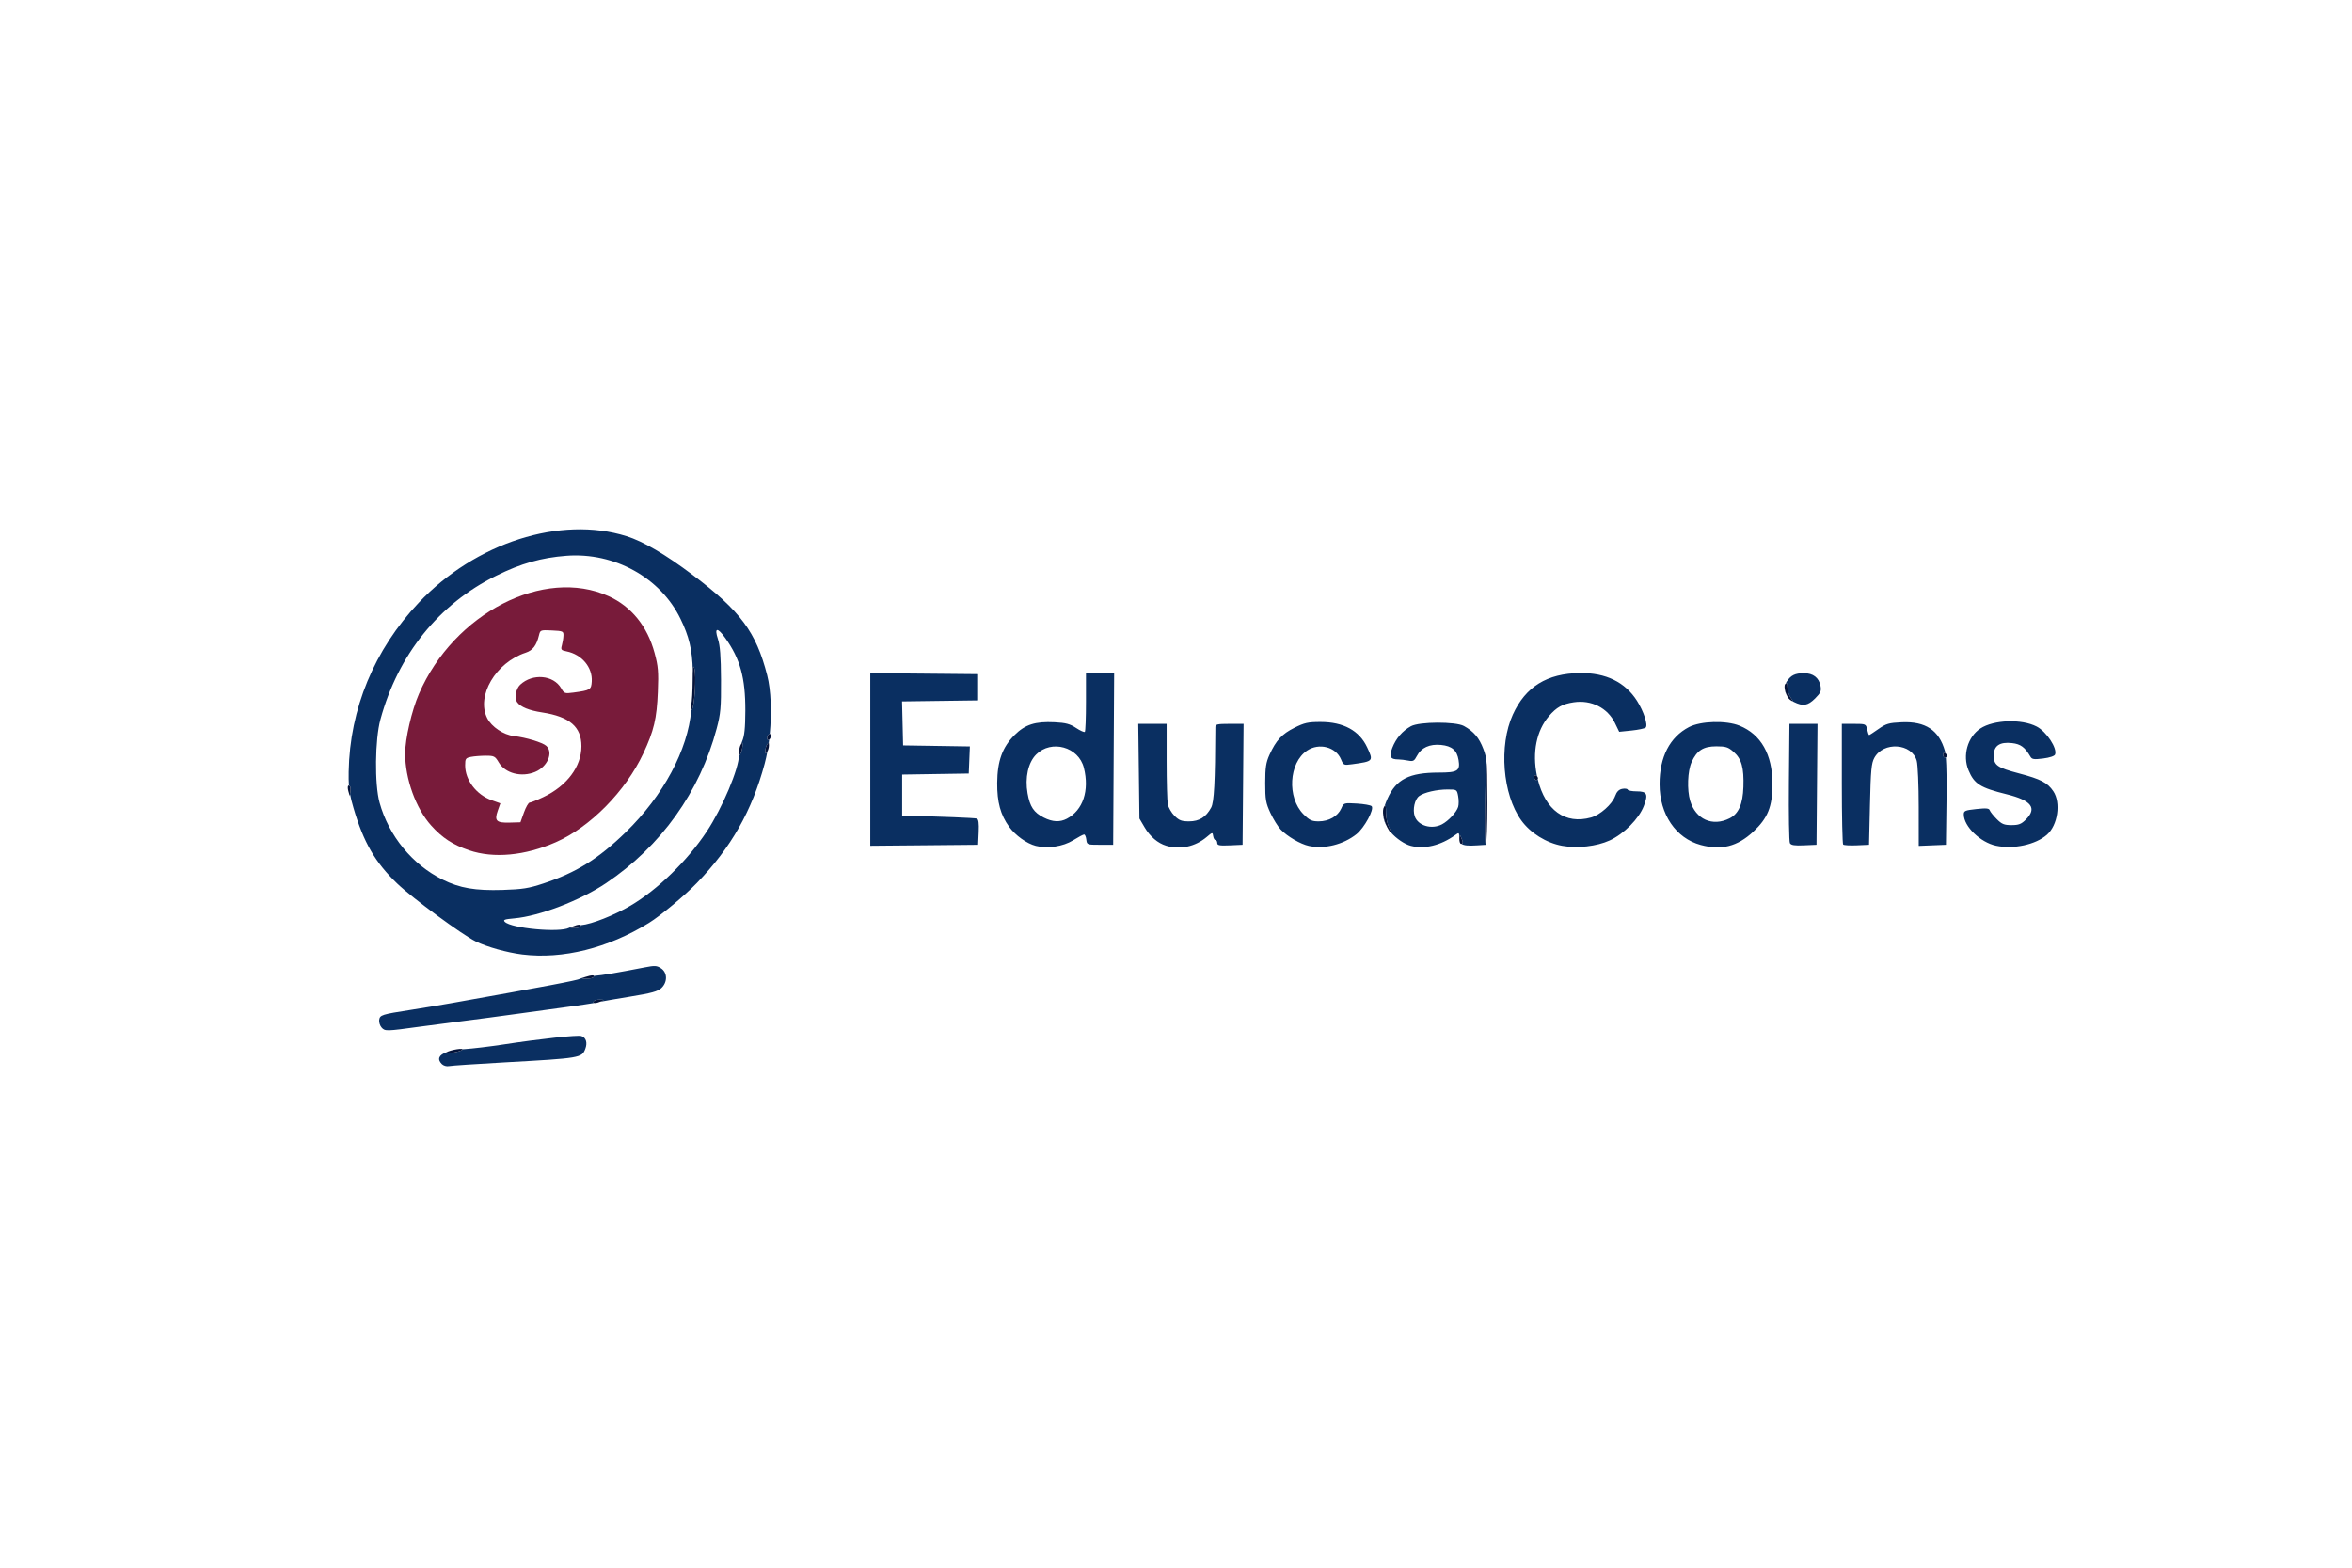 <svg xmlns="http://www.w3.org/2000/svg" width="1254" height="836" viewBox="0 0 1254 836">
<g>
<path d="M 278.50 508.99 C270.39,507.99 259.62,504.98 253.66,502.04 C246.38,498.46 219.99,479.01 211.86,471.25 C200.08,459.99 193.83,449.21 188.47,430.86 C187.61,427.93 187.02,425.63 186.62,423.46 L 186.81 422.16 C187.00,420.88 186.90,419.57 186.58,419.25 C186.37,419.04 186.19,418.92 186.03,418.89 C185.88,416.77 185.85,414.45 185.90,411.50 C186.47,378.05 199.57,346.44 223.22,321.44 C253.59,289.37 298.81,274.87 334.00,285.92 C342.98,288.74 354.73,295.62 369.23,306.54 C394.74,325.77 403.12,337.04 409.02,360.06 C411.08,368.06 411.50,380.06 410.41,391.38 C410.29,391.37 410.15,391.41 410.00,391.50 C409.45,391.84 409.00,392.79 409.00,393.62 C409.00,394.44 409.45,394.84 410.00,394.50 C410.03,394.48 410.06,394.46 410.08,394.44 C410.01,395.04 409.93,395.64 409.85,396.24 C409.72,396.00 409.47,396.27 409.00,397.00 C408.47,397.83 408.03,399.40 408.03,400.50 C408.03,402.16 408.20,402.24 409.00,401.00 C409.04,400.93 409.09,400.86 409.13,400.78 C408.71,403.06 408.23,405.24 407.68,407.29 C400.89,432.47 389.83,451.93 371.58,470.84 C365.10,477.56 352.14,488.35 346.00,492.14 C324.19,505.62 300.06,511.64 278.50,508.99 ZM 289.68 471.14 C307.26,465.32 318.99,458.02 333.62,443.79 C353.66,424.29 366.75,399.89 368.56,378.71 C368.64,378.67 368.74,378.60 368.84,378.50 C370.27,377.14 371.33,360.22 370.21,356.50 C369.74,354.91 369.48,355.20 369.37,357.97 C369.16,346.34 367.25,339.16 362.86,330.10 C352.21,308.09 327.62,294.45 302.05,296.38 C288.66,297.39 277.79,300.48 264.50,307.05 C233.90,322.18 212.27,349.05 202.83,383.66 C199.91,394.33 199.67,418.26 202.37,428.00 C207.29,445.76 219.80,461.04 236.00,469.08 C245.13,473.61 253.33,475.01 268.00,474.57 C278.60,474.24 281.90,473.72 289.68,471.14 ZM 552.24 451.08 C547.44,449.85 541.39,445.52 538.05,440.91 C533.44,434.54 531.59,427.77 531.67,417.50 C531.76,405.84 534.42,398.49 540.90,392.01 C546.56,386.35 551.92,384.63 562.28,385.15 C568.24,385.45 570.47,386.04 573.73,388.20 C575.96,389.68 578.06,390.61 578.39,390.28 C578.73,389.94 579.00,382.77 579.00,374.33 L 579.00 359.00 L 594.02 359.00 L 593.76 404.75 L 593.50 450.50 L 586.50 450.50 C579.61,450.50 579.50,450.46 579.18,447.75 C579.01,446.24 578.48,445.00 578.00,445.00 C577.52,445.00 574.90,446.39 572.17,448.09 C566.79,451.43 558.49,452.68 552.24,451.08 ZM 464.00 358.97 L 492.75 359.23 L 521.50 359.50 L 521.50 373.50 L 480.94 374.04 L 481.50 397.50 L 517.09 398.05 L 516.50 412.50 L 481.00 413.05 L 481.00 435.00 L 484.25 435.06 C500.74,435.39 519.75,436.15 520.80,436.52 C521.73,436.84 522.01,438.88 521.80,443.74 L 521.50 450.50 L 492.75 450.77 L 464.00 451.03 L 464.00 358.97 ZM 906.79 450.60 C893.49,447.02 884.82,434.22 884.82,418.16 C884.82,403.66 890.28,393.08 900.50,387.73 C906.77,384.46 920.30,384.08 927.45,386.98 C938.92,391.64 945.00,402.38 945.00,418.01 C945.00,430.18 942.54,436.29 934.73,443.56 C926.29,451.41 917.78,453.56 906.79,450.60 ZM 303.40 494.77 C303.76,494.58 304.37,494.37 305.10,494.18 C303.74,494.78 303.98,494.87 306.19,494.93 C307.67,494.97 309.16,494.55 309.50,494.00 C309.67,493.73 309.70,493.52 309.61,493.37 C309.68,493.36 309.75,493.36 309.82,493.35 C315.51,492.82 327.46,488.10 336.21,482.93 C350.68,474.37 366.42,459.06 376.75,443.50 C385.13,430.87 394.00,409.85 394.00,402.62 C394.00,402.24 394.03,401.79 394.09,401.30 C394.14,403.29 394.25,403.25 395.00,401.50 C395.47,400.40 395.88,398.60 395.91,397.50 C395.96,395.94 395.82,395.78 395.13,396.80 C395.30,396.29 395.48,395.81 395.67,395.37 C396.92,392.47 397.34,388.37 397.38,379.00 C397.44,361.54 394.64,351.37 386.70,340.25 C382.49,334.36 380.73,334.59 382.76,340.75 C383.92,344.26 384.35,349.94 384.42,362.50 C384.49,377.41 384.21,380.61 382.11,388.50 C373.15,422.28 352.43,451.25 323.12,470.96 C309.42,480.17 287.55,488.56 274.18,489.73 C268.95,490.19 268.08,490.51 269.18,491.60 C272.66,495.07 298.30,497.44 303.40,494.77 ZM 832.92 451.05 C824.38,449.49 815.94,444.23 811.05,437.42 C801.13,423.60 799.07,397.60 806.59,381.07 C813.34,366.22 824.81,359.12 842.39,358.91 C856.19,358.75 866.47,363.76 872.81,373.75 C876.38,379.38 878.74,386.66 877.42,387.98 C876.91,388.48 873.53,389.20 869.90,389.57 L 863.30 390.25 L 861.05 385.60 C857.12,377.49 848.44,373.11 839.08,374.51 C833.00,375.42 829.87,377.17 825.83,381.89 C819.22,389.61 816.86,401.21 819.41,413.53 C819.44,413.66 819.47,413.80 819.50,413.93 C819.35,413.76 819.18,413.61 819.00,413.50 C818.45,413.16 818.00,413.58 818.00,414.44 C818.00,415.30 818.45,416.00 819.00,416.00 C819.37,416.00 819.69,415.81 819.86,415.53 C823.96,432.13 834.51,439.76 848.32,435.93 C853.13,434.59 859.56,428.86 861.14,424.50 C861.98,422.17 863.12,421.02 864.92,420.67 C866.34,420.39 867.65,420.58 867.83,421.08 C868.02,421.59 870.17,422.00 872.61,422.00 C878.15,422.00 878.86,423.45 876.44,429.78 C873.84,436.59 865.81,444.71 858.24,448.17 C851.31,451.34 840.93,452.52 832.92,451.05 ZM 752.26 451.08 C748.90,450.23 744.43,447.14 741.62,443.93 C741.70,443.65 741.26,442.46 740.53,441.05 C739.69,439.43 738.99,435.94 738.97,433.30 C738.95,430.07 738.79,429.13 738.23,429.79 C738.62,428.55 739.15,427.22 739.83,425.72 C744.46,415.51 751.42,412.00 767.04,412.00 C777.18,412.00 778.60,411.10 777.66,405.30 C776.82,400.13 774.12,397.81 768.25,397.25 C762.22,396.67 757.70,398.74 755.44,403.13 C754.03,405.83 753.46,406.14 750.79,405.61 C749.12,405.27 746.79,404.99 745.62,404.98 C741.23,404.95 740.50,403.60 742.32,398.84 C744.25,393.80 747.73,389.75 752.28,387.26 C756.78,384.80 776.09,384.73 780.50,387.15 C785.74,390.03 788.66,393.49 790.88,399.41 C791.84,401.98 792.37,403.76 792.64,407.23 C792.62,407.11 792.60,407.07 792.58,407.09 C792.35,407.32 791.98,417.27 791.76,429.20 C791.54,441.13 791.73,450.67 792.18,450.39 C792.30,450.31 792.42,449.50 792.53,448.11 L 792.50 450.50 L 787.57 450.81 C783.01,451.10 780.49,450.94 779.19,449.99 C780.17,449.90 780.11,449.07 779.00,446.50 C778.24,444.73 778.13,444.81 778.07,447.25 C778.06,447.55 778.07,447.84 778.10,448.11 C778.03,447.73 778.00,447.32 778.00,446.86 C778.00,443.83 777.95,443.79 775.75,445.38 C768.14,450.85 759.54,452.94 752.26,451.08 ZM 621.79 451.01 C617.30,449.66 613.16,446.13 610.25,441.18 L 607.50 436.50 L 607.19 411.25 L 606.88 386.00 L 622.00 386.00 L 622.00 405.88 C622.00,416.81 622.29,427.18 622.64,428.94 C622.99,430.69 624.60,433.44 626.21,435.06 C628.65,437.49 629.98,438.00 633.94,438.00 C639.39,438.00 643.00,435.75 645.74,430.66 C647.33,427.72 647.87,417.29 647.99,387.75 C648.00,386.24 649.03,386.00 655.51,386.00 L 663.03 386.00 L 662.50 450.50 L 655.75 450.80 C650.20,451.04 649.00,450.82 649.00,449.55 C649.00,448.70 648.58,448.00 648.07,448.00 C647.56,448.00 647.00,447.03 646.82,445.85 C646.50,443.72 646.46,443.73 643.34,446.36 C637.24,451.50 629.19,453.24 621.79,451.01 ZM 982.71 450.37 C982.32,449.99 982.00,435.34 982.00,417.83 L 982.00 386.00 L 988.42 386.00 C994.74,386.00 994.85,386.05 995.50,389.00 C995.86,390.65 996.34,392.00 996.55,392.00 C996.77,392.00 999.01,390.54 1001.55,388.75 C1005.60,385.89 1007.07,385.47 1013.88,385.16 C1026.61,384.58 1033.83,389.37 1036.97,400.50 C1037.05,400.79 1037.13,401.18 1037.20,401.65 C1037.14,401.59 1037.07,401.54 1037.00,401.50 C1036.45,401.16 1036.00,401.58 1036.00,402.44 C1036.00,403.30 1036.45,404.00 1037.00,404.00 C1037.16,404.00 1037.32,403.96 1037.45,403.90 C1037.82,408.39 1037.94,416.43 1037.80,427.50 L 1037.50 450.50 L 1030.25 450.79 L 1023.00 451.09 L 1022.99 430.29 C1022.99,418.79 1022.52,407.80 1021.93,405.70 C1019.33,396.32 1004.16,395.30 999.32,404.17 C997.77,407.00 997.42,410.74 997.00,429.00 L 996.50 450.50 L 989.96 450.79 C986.36,450.95 983.10,450.76 982.71,450.37 ZM 1064.22 451.00 C1055.86,449.23 1047.06,440.71 1047.02,434.33 C1047.00,432.39 1047.70,432.08 1053.70,431.44 C1059.01,430.87 1060.50,431.01 1060.86,432.11 C1061.12,432.88 1062.78,434.96 1064.56,436.75 C1067.29,439.49 1068.53,440.00 1072.48,440.00 C1076.31,440.00 1077.68,439.47 1080.08,437.08 C1086.24,430.92 1083.16,426.84 1069.88,423.56 C1055.79,420.08 1052.60,418.08 1049.54,410.75 C1046.25,402.87 1049.06,392.96 1055.87,388.48 C1062.99,383.80 1077.85,383.28 1085.88,387.44 C1091.10,390.14 1096.96,399.05 1095.69,402.36 C1095.37,403.19 1092.84,404.04 1089.34,404.48 C1084.39,405.10 1083.38,404.95 1082.52,403.46 C1079.61,398.46 1077.34,396.79 1072.74,396.27 C1066.17,395.53 1063.00,397.68 1063.00,402.87 C1063.00,408.09 1064.75,409.33 1076.46,412.43 C1088.08,415.50 1091.66,417.36 1094.75,421.95 C1098.88,428.09 1097.14,440.05 1091.36,445.13 C1085.33,450.44 1073.58,452.98 1064.22,451.00 ZM 697.90 451.12 C693.40,450.17 686.35,446.07 682.81,442.34 C681.33,440.78 678.86,436.80 677.33,433.50 C674.88,428.19 674.56,426.34 674.57,417.50 C674.58,409.31 674.99,406.61 676.82,402.56 C680.31,394.85 683.47,391.42 690.15,388.09 C695.45,385.43 697.41,385.00 704.08,385.00 C716.25,385.00 724.71,389.59 728.89,398.48 C732.38,405.91 732.31,405.99 720.91,407.55 C716.46,408.16 716.28,408.08 714.99,404.97 C712.24,398.33 703.30,396.00 696.90,400.26 C687.15,406.74 686.11,425.34 694.99,434.23 C698.21,437.44 699.41,438.00 703.13,438.00 C708.49,437.99 713.28,435.25 715.10,431.14 C716.44,428.11 716.47,428.10 723.37,428.50 C727.18,428.72 730.75,429.35 731.30,429.90 C732.86,431.46 727.42,441.50 723.20,444.84 C716.18,450.40 706.22,452.87 697.90,451.12 ZM 203.48 547.98 C202.58,546.98 201.99,545.13 202.17,543.87 C202.55,541.23 203.48,540.93 219.00,538.53 C224.77,537.63 234.45,536.02 240.50,534.95 C290.40,526.10 307.76,522.82 309.33,521.92 C309.68,521.73 310.26,521.52 311.00,521.33 C309.71,521.78 310.16,521.82 312.69,521.90 C314.45,521.96 316.16,521.55 316.50,521.00 C316.65,520.76 316.69,520.57 316.64,520.43 C321.43,520.02 328.55,518.82 343.68,515.88 C349.10,514.82 350.17,514.88 352.43,516.36 C355.88,518.62 355.97,523.74 352.61,526.90 C350.70,528.69 347.35,529.61 335.86,531.47 C329.11,532.57 322.59,533.70 319.98,534.21 C320.15,534.15 320.32,534.08 320.50,534.00 C322.29,533.23 322.21,533.13 319.81,533.07 C318.33,533.03 316.84,533.45 316.50,534.00 C316.21,534.46 316.33,534.75 316.75,534.85 C314.12,535.30 309.80,535.95 305.50,536.54 C299.45,537.36 286.40,539.16 276.50,540.53 C266.60,541.90 253.10,543.70 246.50,544.52 C239.90,545.35 229.77,546.68 224.00,547.47 C205.87,549.96 205.29,549.98 203.48,547.98 ZM 568.80 436.59 C577.41,432.09 580.93,421.57 577.88,409.44 C575.07,398.28 560.56,394.24 552.44,402.36 C548.17,406.63 546.38,414.71 547.86,423.09 C549.11,430.19 551.19,433.29 556.50,435.98 C561.20,438.35 565.06,438.54 568.80,436.59 ZM 922.15 436.38 C926.95,433.97 929.22,428.81 929.52,419.68 C929.86,409.37 928.56,404.70 924.29,400.95 C921.39,398.40 920.13,398.00 915.10,398.00 C908.15,398.00 904.73,400.18 901.90,406.42 C899.77,411.11 899.39,421.22 901.13,427.03 C904.10,436.96 913.07,440.95 922.15,436.38 ZM 954.32 449.62 C953.87,448.81 953.63,434.16 953.78,417.07 L 954.06 386.00 L 969.03 386.00 L 968.50 450.50 L 961.82 450.79 C956.76,451.02 954.95,450.73 954.32,449.62 ZM 235.57 567.43 C232.93,564.79 234.00,562.54 238.16,561.08 C238.10,561.11 238.05,561.14 238.00,561.17 C237.04,561.76 238.12,561.85 241.00,561.44 C243.48,561.08 245.95,560.36 246.50,559.82 C246.62,559.70 246.66,559.61 246.62,559.53 C246.97,559.51 247.32,559.48 247.68,559.46 C251.91,559.19 261.02,558.10 267.93,557.05 C288.12,553.97 307.89,551.83 309.97,552.49 C312.45,553.28 313.31,556.05 312.07,559.31 C310.23,564.16 309.52,564.28 269.00,566.53 C253.88,567.37 240.52,568.27 239.32,568.53 C238.11,568.79 236.45,568.31 235.57,567.43 ZM 768.80 439.59 C772.26,437.78 776.59,433.13 777.44,430.29 C777.81,429.08 777.81,426.49 777.44,424.54 C776.79,421.05 776.70,421.00 771.83,421.00 C766.03,421.00 759.27,422.56 756.64,424.51 C754.26,426.26 753.08,431.68 754.28,435.27 C755.97,440.32 763.26,442.48 768.80,439.59 ZM 956.41 374.33 C956.16,374.20 955.91,374.07 955.68,373.92 C955.96,373.91 955.58,373.24 954.56,371.78 C953.70,370.56 953.00,368.22 953.00,366.58 C953.00,364.50 952.75,363.96 952.03,364.58 C952.18,364.21 952.36,363.85 952.59,363.50 C954.83,360.08 957.05,359.00 961.82,359.00 C966.67,359.00 969.78,361.38 970.62,365.73 C971.15,368.50 970.75,369.45 967.72,372.48 C963.86,376.34 961.29,376.76 956.41,374.33 ZM 739.31 440.56 C738.17,438.46 737.57,436.61 737.49,434.64 C737.74,436.47 738.37,438.55 739.31,440.56 ZM 952.64 370.80 C952.11,369.86 951.76,368.85 951.63,367.84 C951.84,368.81 952.20,369.86 952.64,370.80 Z" fill="rgba(10,47,97,1)"/>
<path d="M 791.76 429.20 C791.98,417.27 792.35,407.32 792.58,407.09 C792.81,406.86 793.00,416.39 793.00,428.27 C793.00,440.16 792.63,450.11 792.18,450.39 C791.73,450.67 791.54,441.13 791.76,429.20 ZM 368.53 376.00 C368.94,374.08 369.28,368.23 369.29,363.00 C369.31,355.80 369.53,354.23 370.21,356.50 C371.33,360.22 370.27,377.14 368.84,378.50 C368.11,379.20 368.01,378.44 368.53,376.00 ZM 739.65 441.25 C737.50,437.05 736.74,432.28 737.90,430.29 C738.73,428.87 738.95,429.49 738.97,433.30 C738.99,435.94 739.69,439.43 740.53,441.05 C741.36,442.67 741.83,444.00 741.55,444.00 C741.28,444.00 740.42,442.76 739.65,441.25 ZM 954.44 373.23 C952.39,371.81 950.62,365.98 951.86,364.74 C952.71,363.89 953.00,364.34 953.00,366.58 C953.00,368.22 953.70,370.56 954.56,371.78 C956.20,374.12 956.17,374.44 954.44,373.23 ZM 238.00 561.17 C240.22,559.82 247.73,558.62 246.50,559.82 C245.95,560.36 243.48,561.08 241.00,561.44 C238.12,561.85 237.04,561.76 238.00,561.17 ZM 394.09 401.00 C394.06,399.62 394.47,397.83 395.00,397.00 C395.80,395.76 395.96,395.85 395.91,397.50 C395.88,398.60 395.47,400.40 395.00,401.50 C394.21,403.33 394.14,403.29 394.09,401.00 ZM 312.00 521.00 C315.59,519.85 317.21,519.85 316.50,521.00 C316.16,521.55 314.45,521.96 312.69,521.90 C309.64,521.81 309.61,521.76 312.00,521.00 ZM 408.03 400.50 C408.03,399.40 408.47,397.83 409.00,397.00 C409.80,395.76 409.97,395.84 409.97,397.50 C409.97,398.60 409.53,400.17 409.00,401.00 C408.20,402.24 408.03,402.16 408.03,400.50 ZM 305.50 494.00 C308.28,492.81 310.24,492.81 309.50,494.00 C309.16,494.55 307.67,494.97 306.19,494.93 C303.79,494.87 303.71,494.77 305.50,494.00 ZM 316.50 534.00 C316.84,533.45 318.33,533.03 319.81,533.07 C322.21,533.13 322.29,533.23 320.50,534.00 C317.72,535.19 315.76,535.19 316.50,534.00 ZM 778.07 447.25 C778.13,444.81 778.24,444.73 779.00,446.50 C780.17,449.23 780.17,450.00 779.00,450.00 C778.45,450.00 778.03,448.76 778.07,447.25 ZM 185.77 422.04 C185.08,419.58 185.49,418.16 186.58,419.25 C186.90,419.57 187.00,420.88 186.81,422.16 L 186.46 424.50 ZM 409.00 393.62 C409.00,392.79 409.45,391.84 410.00,391.50 C410.55,391.16 411.00,391.56 411.00,392.38 C411.00,393.21 410.55,394.16 410.00,394.50 C409.45,394.84 409.00,394.44 409.00,393.62 ZM 1036.00 402.44 C1036.00,401.58 1036.45,401.16 1037.00,401.50 C1037.55,401.84 1038.00,402.54 1038.00,403.06 C1038.00,403.58 1037.55,404.00 1037.00,404.00 C1036.45,404.00 1036.00,403.30 1036.00,402.44 ZM 818.00 414.44 C818.00,413.58 818.45,413.16 819.00,413.50 C819.55,413.84 820.00,414.54 820.00,415.06 C820.00,415.58 819.55,416.00 819.00,416.00 C818.45,416.00 818.00,415.30 818.00,414.44 Z" fill="rgba(5,19,57,1)"/>
<path d="M 250.13 453.44 C241.37,450.46 235.84,446.84 229.86,440.19 C221.71,431.13 215.98,415.22 216.02,401.79 C216.04,393.89 219.51,378.93 223.40,369.95 C242.01,327.00 290.03,302.30 324.50,317.93 C336.62,323.42 345.15,333.97 348.99,348.20 C350.92,355.33 351.16,358.17 350.73,368.98 C350.17,383.22 348.64,389.71 342.99,401.76 C333.53,421.95 314.69,441.07 296.31,449.13 C279.90,456.33 263.19,457.89 250.13,453.44 ZM 279.36 433.25 C280.40,430.36 281.76,428.00 282.38,428.00 C282.99,428.00 286.29,426.68 289.70,425.06 C302.26,419.12 310.00,408.79 310.00,397.95 C310.00,387.58 303.71,382.17 289.05,379.92 C282.13,378.87 277.54,377.00 275.77,374.52 C274.18,372.32 275.02,367.33 277.34,365.15 C283.93,358.96 295.13,359.94 299.23,367.07 C300.80,369.82 301.15,369.94 305.70,369.33 C314.76,368.10 315.22,367.83 315.50,363.46 C315.98,355.89 310.23,349.00 302.06,347.36 C299.17,346.78 298.93,346.46 299.58,344.11 C299.99,342.67 300.36,340.38 300.41,339.00 C300.50,336.62 300.20,336.49 294.28,336.20 C288.20,335.91 288.05,335.97 287.39,338.70 C286.07,344.22 284.09,346.81 280.27,348.07 C264.29,353.32 253.80,371.15 259.75,382.97 C262.09,387.62 268.42,391.86 274.00,392.52 C280.49,393.28 289.22,395.93 291.25,397.74 C295.17,401.25 291.94,408.88 285.36,411.62 C278.04,414.68 269.36,412.42 265.90,406.55 C263.96,403.27 263.44,403.00 259.03,403.00 C256.40,403.00 252.84,403.28 251.12,403.62 C248.26,404.20 248.00,404.58 248.00,408.16 C248.00,415.98 253.96,423.80 262.14,426.73 L 266.77 428.39 L 265.38 432.34 C263.48,437.72 264.64,438.87 271.79,438.66 L 277.48 438.50 L 279.36 433.25 Z" fill="rgba(120,27,58,1)"/>
</g>
</svg>